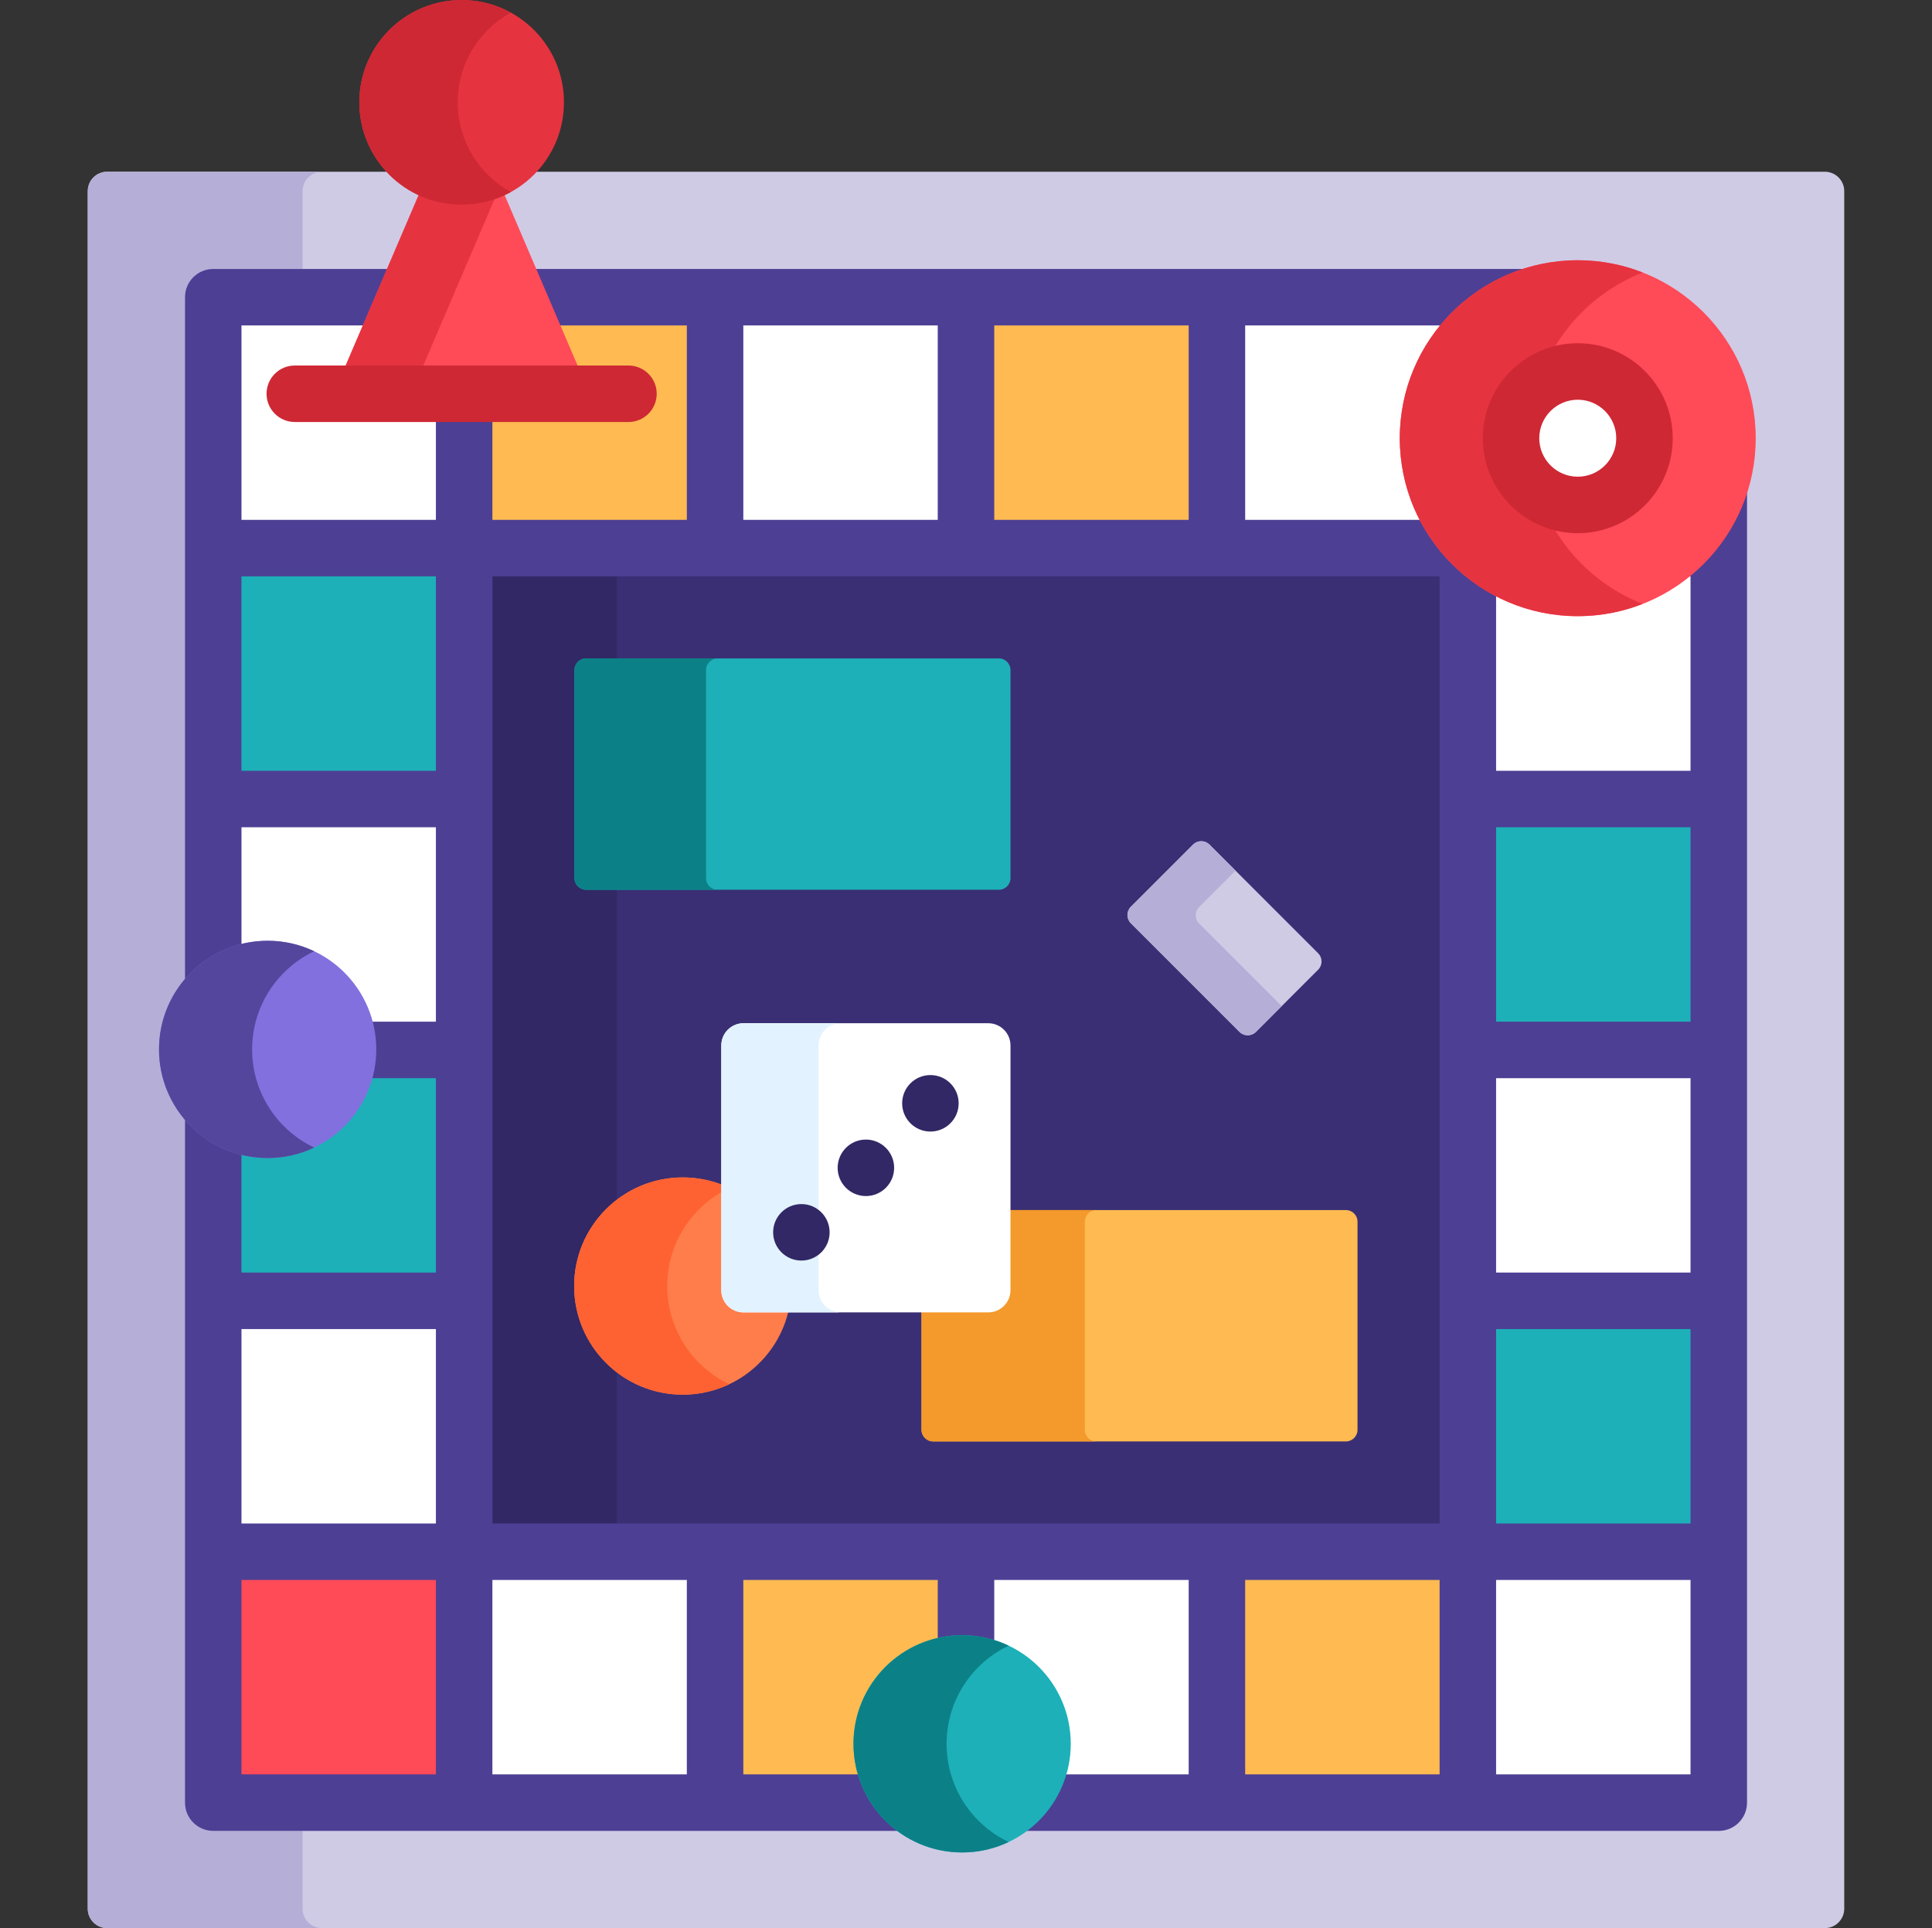 <svg width="513" height="512" viewBox="0 0 513 512" fill="none" xmlns="http://www.w3.org/2000/svg">
<rect x="0" y="0" width="513" height="512" fill="#333333" stroke="none"/>
<g clip-path="url(#clip0_681_7315)">
<path d="M484.547 512.001H28.453C25.608 512.001 23.302 509.695 23.302 506.85V50.757C23.302 47.911 25.608 45.605 28.453 45.605H484.547C487.392 45.605 489.698 47.911 489.698 50.757V506.85C489.698 509.695 487.392 512.001 484.547 512.001Z" fill="#CFCBE5"/>
<path d="M80.339 506.849V486.186H56.616C52.473 486.186 49.116 482.828 49.116 478.686V78.918C49.116 74.776 52.473 71.418 56.616 71.418H80.339V50.757C80.339 47.911 82.645 45.605 85.49 45.605H28.453C25.608 45.605 23.302 47.911 23.302 50.757V506.85C23.302 509.695 25.608 512.001 28.453 512.001H85.49C82.645 512 80.339 509.694 80.339 506.849Z" fill="#B5AED7"/>
<path d="M418.938 162.622C393.433 162.622 372.684 141.872 372.684 116.368C372.684 100.982 380.242 87.335 391.833 78.922H56.616V478.689H456.384V143.473C447.97 155.064 434.324 162.622 418.938 162.622Z" fill="#3A2F74"/>
<path d="M130.744 153.047H163.784V404.559H130.744V153.047Z" fill="#312865"/>
<path d="M197.432 347.503C194.726 347.503 192.525 345.302 192.525 342.596V314.927C189.074 313.467 185.28 312.66 181.297 312.66C165.366 312.66 152.452 325.574 152.452 341.505C152.452 357.436 165.366 370.35 181.297 370.35C195.171 370.35 206.753 360.554 209.513 347.503H197.432Z" fill="#FF7D4A"/>
<path d="M177.176 341.506C177.176 330.456 183.4 320.873 192.524 316.029V314.938C189.072 313.477 185.281 312.66 181.296 312.66C165.365 312.66 152.451 325.574 152.451 341.505C152.451 357.436 165.365 370.35 181.296 370.35C185.721 370.35 189.911 369.351 193.658 367.57C183.915 362.942 177.176 353.012 177.176 341.506Z" fill="#FF6232"/>
<path d="M56.616 78.918H123.244V145.546H56.616V78.918Z" fill="white"/>
<path d="M123.244 78.918H189.872V145.546H123.244V78.918Z" fill="#FFBA52"/>
<path d="M189.872 78.918H256.5V145.546H189.872V78.918Z" fill="white"/>
<path d="M256.5 78.918H323.128V145.546H256.5V78.918Z" fill="#FFBA52"/>
<path d="M372.684 116.364C372.684 101.916 379.346 88.998 389.756 80.509V78.918H323.128V145.546H383.083C376.587 137.579 372.684 127.42 372.684 116.364Z" fill="white"/>
<path d="M56.616 145.547H123.244V212.175H56.616V145.547Z" fill="#1DB0B8"/>
<path d="M418.938 162.62C407.881 162.62 397.722 158.716 389.756 152.22V212.175H456.384V145.547H454.793C446.304 155.958 433.386 162.62 418.938 162.62Z" fill="white"/>
<path d="M56.616 212.176H123.244V278.804H56.616V212.176Z" fill="white"/>
<path d="M389.756 212.176H456.384V278.804H389.756V212.176Z" fill="#1DB0B8"/>
<path d="M56.616 278.805H123.244V345.433H56.616V278.805Z" fill="#1DB0B8"/>
<path d="M389.756 278.805H456.384V345.433H389.756V278.805Z" fill="white"/>
<path d="M56.616 345.43H123.244V412.058H56.616V345.43Z" fill="white"/>
<path d="M389.756 345.43H456.384V412.058H389.756V345.43Z" fill="#1DB0B8"/>
<path d="M56.616 412.059H123.244V478.687H56.616V412.059Z" fill="#FF4A58"/>
<path d="M123.244 412.059H189.872V478.687H123.244V412.059Z" fill="white"/>
<path d="M189.872 412.059H256.5V478.687H189.872V412.059Z" fill="#FFBA52"/>
<path d="M256.5 412.059H323.128V478.687H256.5V412.059Z" fill="white"/>
<path d="M323.128 412.059H389.756V478.687H323.128V412.059Z" fill="#FFBA52"/>
<path d="M389.756 412.059H456.384V478.687H389.756V412.059Z" fill="white"/>
<path d="M447.068 153.046H448.884V204.674H397.256V157.206C389.123 152.871 382.431 146.179 378.096 138.046H330.628V86.418H382.256V88.235C388.591 79.994 397.631 73.943 408.04 71.418H56.616C52.473 71.418 49.116 74.776 49.116 78.918V478.686C49.116 482.828 52.473 486.186 56.616 486.186H456.384C460.527 486.186 463.884 482.828 463.884 478.686V127.262C461.36 137.671 455.309 146.712 447.068 153.046ZM264 86.418H315.628V138.046H264V86.418ZM197.372 86.418H249V138.046H197.372V86.418ZM130.744 86.418H182.372V138.046H130.744V86.418ZM115.744 471.186H64.116V419.558H115.744V471.186ZM115.744 404.558H64.116V352.93H115.744V404.558ZM115.744 337.93H64.116V286.302H115.744V337.93ZM115.744 271.302H64.116V219.674H115.744V271.302ZM115.744 204.674H64.116V153.046H115.744V204.674ZM115.744 138.046H64.116V86.418H115.744V138.046ZM182.372 471.186H130.744V419.558H182.372V471.186ZM249 471.186H197.372V419.558H249V471.186ZM315.628 471.186H264V419.558H315.628V471.186ZM382.256 471.186H330.628V419.558H382.256V471.186ZM382.256 404.558H130.744V153.046H382.256V404.558ZM448.884 471.186H397.256V419.558H448.884V471.186ZM448.884 404.558H397.256V352.93H448.884V404.558ZM448.884 337.93H397.256V286.302H448.884V337.93ZM448.884 271.302H397.256V219.674H448.884V271.302Z" fill="#4D3F94"/>
<path d="M265.223 236.272H155.63C153.923 236.272 152.539 234.888 152.539 233.181V177.931C152.539 176.224 153.923 174.84 155.63 174.84H265.223C266.93 174.84 268.314 176.224 268.314 177.931V233.181C268.314 234.888 266.93 236.272 265.223 236.272Z" fill="#1DB0B8"/>
<path d="M187.478 233.185V177.935C187.478 176.228 188.862 174.844 190.569 174.844H155.63C153.923 174.844 152.539 176.228 152.539 177.935V233.185C152.539 234.892 153.923 236.276 155.63 236.276H190.568C188.862 236.275 187.478 234.891 187.478 233.185Z" fill="#0B8187"/>
<path d="M357.37 321.332H267.314V342.597C267.314 345.303 265.113 347.504 262.408 347.504H244.687V379.673C244.687 381.38 246.071 382.764 247.778 382.764H357.37C359.077 382.764 360.461 381.38 360.461 379.673V324.423C360.46 322.715 359.076 321.332 357.37 321.332Z" fill="#FFBA52"/>
<path d="M288.042 379.673V324.423C288.042 322.716 289.426 321.332 291.133 321.332H267.314V342.597C267.314 345.303 265.113 347.504 262.408 347.504H244.687V379.673C244.687 381.38 246.071 382.764 247.778 382.764H291.134C289.426 382.763 288.042 381.38 288.042 379.673Z" fill="#F4992B"/>
<path d="M418.938 163.619C445.036 163.619 466.193 142.463 466.193 116.364C466.193 90.266 445.036 69.109 418.938 69.109C392.839 69.109 371.683 90.266 371.683 116.364C371.683 142.463 392.839 163.619 418.938 163.619Z" fill="#FF4A58"/>
<path d="M406.144 116.364C406.144 96.348 418.595 79.252 436.168 72.364C430.828 70.271 425.02 69.109 418.938 69.109C392.84 69.109 371.683 90.266 371.683 116.364C371.683 142.462 392.84 163.619 418.938 163.619C425.02 163.619 430.828 162.457 436.168 160.364C418.595 153.477 406.144 136.38 406.144 116.364Z" fill="#E63340"/>
<path d="M418.938 134.085C428.724 134.085 436.658 126.151 436.658 116.365C436.658 106.578 428.724 98.644 418.938 98.644C409.151 98.644 401.218 106.578 401.218 116.365C401.218 126.151 409.151 134.085 418.938 134.085Z" fill="white"/>
<path d="M418.938 141.586C405.032 141.586 393.718 130.272 393.718 116.366C393.718 102.459 405.031 91.144 418.938 91.144C432.845 91.144 444.159 102.459 444.159 116.366C444.158 130.272 432.845 141.586 418.938 141.586ZM418.938 106.145C413.303 106.145 408.718 110.73 408.718 116.366C408.718 122.001 413.303 126.586 418.938 126.586C424.574 126.586 429.159 122.001 429.159 116.366C429.158 110.73 424.573 106.145 418.938 106.145Z" fill="#CE2834"/>
<path d="M262.407 348.504H197.432C194.17 348.504 191.525 345.859 191.525 342.597V277.622C191.525 274.36 194.17 271.715 197.432 271.715H262.407C265.669 271.715 268.314 274.36 268.314 277.622V342.597C268.314 345.859 265.669 348.504 262.407 348.504Z" fill="white"/>
<path d="M217.353 342.597V277.622C217.353 274.36 219.998 271.715 223.26 271.715H197.432C194.17 271.715 191.525 274.36 191.525 277.622V342.597C191.525 345.859 194.17 348.504 197.432 348.504H223.26C219.998 348.504 217.353 345.859 217.353 342.597Z" fill="#E2F3FF"/>
<path d="M212.789 334.738C216.931 334.738 220.289 331.38 220.289 327.238C220.289 323.096 216.931 319.738 212.789 319.738C208.647 319.738 205.289 323.096 205.289 327.238C205.289 331.38 208.647 334.738 212.789 334.738Z" fill="#312865"/>
<path d="M229.919 317.609C234.061 317.609 237.419 314.252 237.419 310.109C237.419 305.967 234.061 302.609 229.919 302.609C225.777 302.609 222.419 305.967 222.419 310.109C222.419 314.252 225.777 317.609 229.919 317.609Z" fill="#312865"/>
<path d="M247.049 300.48C251.191 300.48 254.549 297.123 254.549 292.98C254.549 288.838 251.191 285.48 247.049 285.48C242.907 285.48 239.549 288.838 239.549 292.98C239.549 297.123 242.907 300.48 247.049 300.48Z" fill="#312865"/>
<path d="M329.121 274.018L300.267 245.164C299.06 243.957 299.06 242 300.267 240.793L316.78 224.28C317.987 223.073 319.944 223.073 321.151 224.28L350.005 253.134C351.212 254.341 351.212 256.298 350.005 257.505L333.492 274.018C332.285 275.225 330.328 275.225 329.121 274.018Z" fill="#CFCBE5"/>
<path d="M318.405 245.239C317.198 244.032 317.198 242.075 318.405 240.868L328.072 231.201L321.151 224.28C319.944 223.073 317.987 223.073 316.78 224.28L300.267 240.793C299.06 242 299.06 243.957 300.267 245.164L329.121 274.018C330.328 275.225 332.285 275.225 333.492 274.018L340.338 267.172L318.405 245.239Z" fill="#B5AED7"/>
<path d="M255.47 491.913C271.401 491.913 284.315 478.998 284.315 463.068C284.315 447.137 271.401 434.223 255.47 434.223C239.539 434.223 226.625 447.137 226.625 463.068C226.625 478.998 239.539 491.913 255.47 491.913Z" fill="#1DB0B8"/>
<path d="M251.349 463.068C251.349 451.562 258.087 441.632 267.832 437.003C264.085 435.223 259.894 434.223 255.47 434.223C239.539 434.223 226.625 447.137 226.625 463.068C226.625 478.999 239.539 491.913 255.47 491.913C259.895 491.913 264.085 490.914 267.832 489.133C258.088 484.504 251.349 474.574 251.349 463.068Z" fill="#0B8187"/>
<path d="M71.067 307.51C86.997 307.51 99.912 294.596 99.912 278.665C99.912 262.735 86.997 249.82 71.067 249.82C55.136 249.82 42.222 262.735 42.222 278.665C42.222 294.596 55.136 307.51 71.067 307.51Z" fill="#8270DF"/>
<path d="M66.947 278.665C66.947 267.159 73.685 257.229 83.43 252.6C79.683 250.82 75.492 249.82 71.068 249.82C55.137 249.82 42.223 262.734 42.223 278.665C42.223 294.596 55.137 307.51 71.068 307.51C75.493 307.51 79.683 306.511 83.43 304.73C73.685 300.101 66.947 290.171 66.947 278.665Z" fill="#54469C"/>
<path d="M122.576 53.343C118.638 53.343 114.903 52.463 111.55 50.899L91.363 98.063H153.791L133.604 50.898C130.25 52.463 126.515 53.343 122.576 53.343Z" fill="#FF4A58"/>
<path d="M122.576 53.342C118.638 53.342 114.903 52.462 111.55 50.898L91.363 98.062H111.967L131.834 51.645C128.953 52.738 125.834 53.342 122.576 53.342Z" fill="#E63340"/>
<path d="M122.576 54.342C137.582 54.342 149.747 42.177 149.747 27.171C149.747 12.165 137.582 0 122.576 0C107.57 0 95.405 12.165 95.405 27.171C95.405 42.177 107.57 54.342 122.576 54.342Z" fill="#E63340"/>
<path d="M121.546 27.172C121.546 16.904 127.243 7.969 135.647 3.348C131.769 1.216 127.315 0 122.576 0C107.57 0 95.405 12.165 95.405 27.172C95.405 42.178 107.57 54.343 122.576 54.343C127.315 54.343 131.768 53.127 135.647 50.995C127.243 46.374 121.546 37.439 121.546 27.172Z" fill="#CE2834"/>
<path d="M166.874 112.062H78.278C74.135 112.062 70.778 108.705 70.778 104.562C70.778 100.42 74.135 97.062 78.278 97.062H166.874C171.017 97.062 174.374 100.42 174.374 104.562C174.374 108.705 171.017 112.062 166.874 112.062Z" fill="#CE2834"/>
</g>
<defs>
<clipPath id="clip0_681_7315">
<rect width="512" height="512" fill="white" transform="translate(0.5)"/>
</clipPath>
</defs>
</svg>
